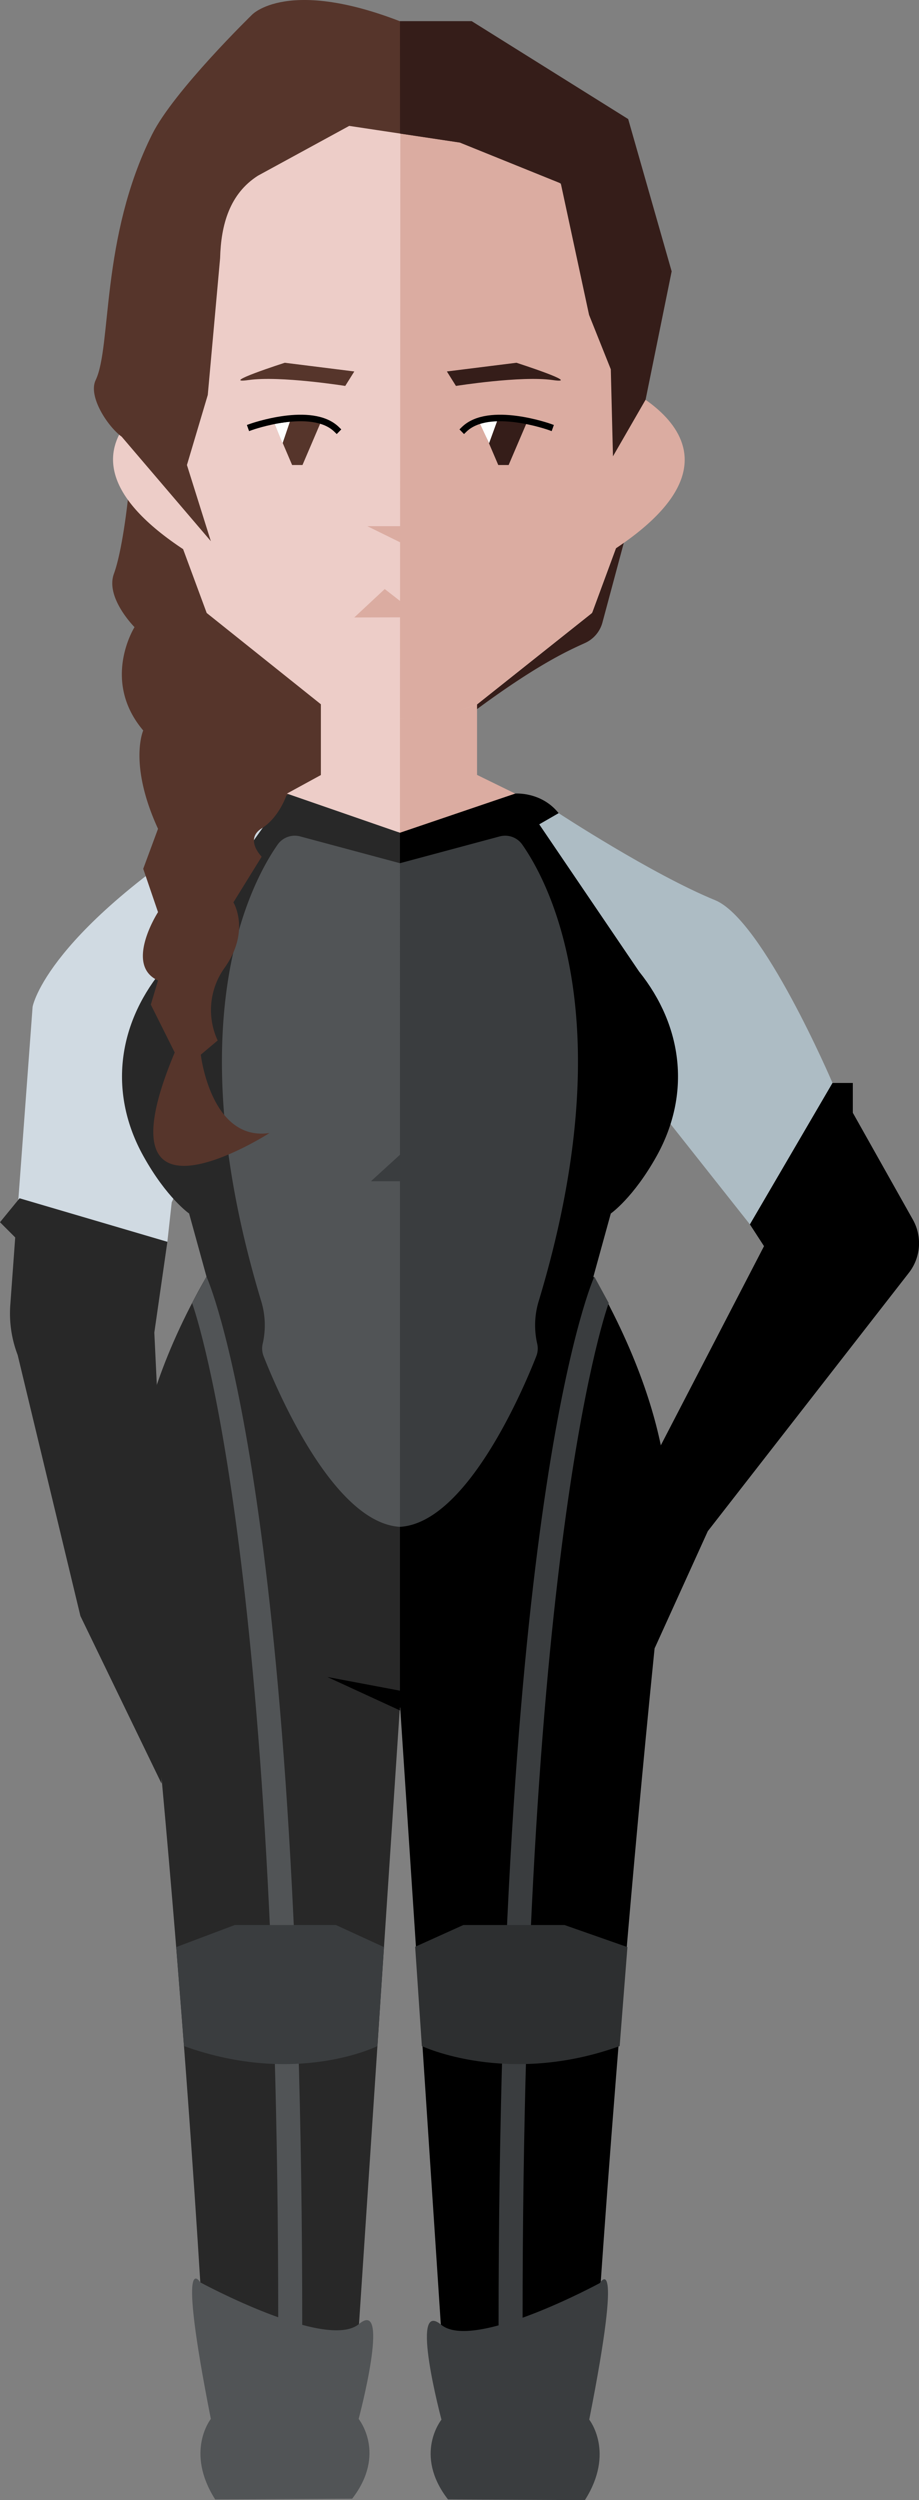 <svg xmlns="http://www.w3.org/2000/svg" viewBox="0 0 422.79 1149.04"><rect x="0" y="0" width="422.79" height="1149.04" fill="#808080" stroke="none"/><defs><style>.cls-1{fill:#d0dae2;}.cls-2{fill:#adbcc4;}.cls-3{fill:#282828;}.cls-4{fill:#515456;}.cls-5{fill:#3a3d3f;}.cls-6{fill:#2d2f30;}.cls-7{fill:#56352b;}.cls-8{fill:#351d19;}.cls-9{fill:#dbaca1;}.cls-10{fill:#edcdc8;}.cls-11{fill:#fff;}.cls-12{fill:none;stroke:#000;stroke-linecap:square;stroke-linejoin:round;stroke-width:3px;}</style></defs><g id="Peau"><path class="cls-1" d="M254,628.85,252,647H182l8-108s6-35,95-89.4l45,16.63Z" transform="translate(-175 -76.28)"/><path class="cls-2" d="M432,450s42.95,28.12,72,40c22,9,54,84,54,84l-38,65-47.51-60L412,459Z" transform="translate(-175 -76.28)"/></g><g id="Vêtements"><path d="M595,636.87,567.34,587.7V574H558l-38,65,6.49,10-54,104.11,3.65,80.78L500.62,780l92.5-118.74A22.1,22.1,0,0,0,595,636.87Z" transform="translate(-175 -76.28)"/><path class="cls-3" d="M252,647l-68-20-9,11,7,7-2.27,31.11a53.34,53.34,0,0,0,3.4,22.92L212,819,249.32,896l2-96L246,688.72Z" transform="translate(-175 -76.28)"/><path d="M456,634l-8,29c43,75,33.49,119.72,33.49,119.72L357,862.38V459l55-18s12-1,20,9l-8.92,5.14L469,522.77c20.28,25.28,23.85,56.44,8.12,84.77C466.37,626.82,456,634,456,634Z" transform="translate(-175 -76.28)"/><path class="cls-3" d="M359,459V862.38L238.51,782.72S227,738,270,663l-8-29s-10.37-7.18-21.07-26.46c-15.73-28.33-12.16-59.49,8.12-84.77L307,441" transform="translate(-175 -76.28)"/><path class="cls-3" d="M359,860.38,338,1177H270.11S261,992,238,780Z" transform="translate(-175 -76.28)"/><path d="M359,859.38,380,1178h67.89S459,990,482,778Z" transform="translate(-175 -76.28)"/><path class="cls-4" d="M359,473l-45.81-12.29a9.64,9.64,0,0,0-10.47,3.75c-12.59,18-46.22,81.64-7.65,209.5a38,38,0,0,1,.82,19.74,9.73,9.73,0,0,0,.38,5.87c5.8,14.77,31.91,76.67,62.73,78.43Z" transform="translate(-175 -76.28)"/><path class="cls-5" d="M359,473l45.81-12.29a9.64,9.64,0,0,1,10.47,3.75c12.59,18,46.22,81.64,7.65,209.5a38,38,0,0,0-.82,19.74,9.73,9.73,0,0,1-.38,5.87c-5.8,14.77-31.91,76.67-62.73,78.43Z" transform="translate(-175 -76.28)"/><path class="cls-4" d="M314.05,1145.75C314.05,758.51,270,663,270,663l-6.63,12.15S303,781.3,303,1142.65Z" transform="translate(-175 -76.28)"/><path class="cls-5" d="M404.37,1145.75c0-387.24,44.05-482.75,44.05-482.75l6.63,12.15s-39.63,106.15-39.63,467.5Z" transform="translate(-175 -76.28)"/><path class="cls-5" d="M256.06,971.15,283,961h46.55l22.1,10.15-3,45.49s-37.35,18.64-89,0Z" transform="translate(-175 -76.28)"/><path class="cls-6" d="M463.65,971.15,434.71,961H388.16L366,971l3.08,45.64s39.35,18.64,91,0Z" transform="translate(-175 -76.28)"/><path class="cls-5" d="M444.08,1225.32c14-22,2-37,2-37,16-81,4.86-62.76,4.86-62.76s-58.18,31.53-73,19.14.16,43.62.16,43.62-13,16,3,36.68Z" transform="translate(-175 -76.28)"/><path class="cls-4" d="M274,1225c-14-22-2-37-2-37-16-81-4.85-62.76-4.85-62.76s58.18,31.53,73,19.14S340,1188,340,1188s13,16-3,36.68Z" transform="translate(-175 -76.28)"/><polygon class="cls-5" points="184 530.72 170.64 542.9 184 542.9 184 530.72"/><polygon points="184 786.1 150.57 770.72 184 777.02 184 786.1"/></g><g id="Cheveux_arrières" data-name="Cheveux arrières"><path class="cls-7" d="M255.38,560l-11-22,3.32-11.11c-15.68-7.1,0-31.4,0-31.4l-6.81-19.92,6.81-18.38C234,427.38,240.89,412,240.89,412c-19.48-23-4-47.49-4-47.49S223.38,351,227.4,340s6.47-34.49,6.47-34.49L323,358.76l.38,73.72-16.62,9.39S303.38,452,295.38,457s0,13,0,13l-13,21s8,13-4,30a33.26,33.26,0,0,0-3.24,33.47L267.38,561S272,601,299,597C299,597,218,649,255.38,560Z" transform="translate(-175 -76.28)"/><path class="cls-8" d="M463,322l-10.89,40.54a14.5,14.5,0,0,1-8,9.27C437.1,375,422.33,381.4,392,404l-5-70Z" transform="translate(-175 -76.28)"/></g><g id="Tête"><polygon class="cls-9" points="219.47 322.14 219.47 356.14 237 364.72 184 382.72 147.72 356.14 147.72 322.14 219.47 322.14"/><polygon class="cls-10" points="184 382.72 132 364.72 147.62 356.2 147.62 322.2 184 322.2 184 356.2 184 382.72"/><path class="cls-10" d="M466.05,241.14v54.31a113.4,113.4,0,0,1-.85,13.87h0c0,.22-.05.42-.08.64l-17.56,47.55c-.15.24-.31.47-.48.71v0L394.48,400h0a103.46,103.46,0,0,1-71.81,0l-52.58-42-18-48.67a114.18,114.18,0,0,1-.85-13.91V241.14q0-4.23.31-8.38a112.29,112.29,0,0,1,27.18-65.58c2-2.3,4.05-4.49,6.23-6.6h0a106.89,106.89,0,0,1,11.1-9.51h0a105.53,105.53,0,0,1,16.76-10.27h0c2-1,4-1.92,6.12-2.77a103.34,103.34,0,0,1,39.62-7.88,4.26,4.26,0,0,1,.51,0A103.07,103.07,0,0,1,399,138.3c1.85.79,3.66,1.6,5.45,2.49a108.15,108.15,0,0,1,28.47,20.34c.54.53,1.07,1.07,1.61,1.62,1.28,1.33,2.53,2.68,3.74,4.07h0a112.39,112.39,0,0,1,27.48,66C466,235.57,466.05,238.35,466.05,241.14Z" transform="translate(-175 -76.28)"/><path class="cls-10" d="M262,250.55s-78.74,29.74,0,79.91Z" transform="translate(-175 -76.28)"/><path class="cls-9" d="M455,250.84s78.74,29.63,0,79.62Z" transform="translate(-175 -76.28)"/><path class="cls-9" d="M466.27,241v54.31a112.79,112.79,0,0,1-.84,13.84v0l-.31.8-17.56,47.55-.16.45v0l-.31.24v0L394.48,400h0A98.75,98.75,0,0,1,359,406.48L359.19,130c2.82,0,5.6.13,8.37.36h.1A103.13,103.13,0,0,1,399,138.1q2.68,1.11,5.28,2.4a106.54,106.54,0,0,1,17,10.35,108.57,108.57,0,0,1,11.64,10c.58.58,1.17,1.16,1.74,1.75q1.78,1.84,3.48,3.77h0A112.49,112.49,0,0,1,466,232.88Q466.27,236.9,466.27,241Z" transform="translate(-175 -76.28)"/><polygon class="cls-9" points="186.03 241.82 168.98 241.82 186.03 250.2 186.03 241.82"/><polygon class="cls-9" points="177 270.72 162.98 283.78 186 283.72 186 277.72 177 270.72"/></g><g id="Yeux"><polygon class="cls-7" points="134.39 213.72 125.56 193.06 136.78 193.06 148 193.06 139.16 213.72 134.39 213.72"/><polygon class="cls-8" points="234 213.72 242.84 193.06 231.62 193.06 220.39 193.06 229.23 213.72 234 213.72"/><polygon class="cls-11" points="225 203.72 220.39 193.76 229 192.72 225 203.72"/><polygon class="cls-11" points="130 203.72 133.38 193.76 126.27 194.73 130 203.72"/><path class="cls-12" d="M290.5,272.5s28-10,39.39,1.15" transform="translate(-175 -76.28)"/><path class="cls-12" d="M427.89,272.5s-28-10-39.39,1.15" transform="translate(-175 -76.28)"/></g><g id="Cheveux"><path class="cls-7" d="M270.59,257.79,261,290l11,35-41-48c-6.6-4.81-15.54-18.64-12-26,7.45-15.49,2.16-65.32,26-113,10-20,46-55,46-55s19-20,82,9c38.7,17.81,13.5,49.79,13.5,49.79l-50.84-7.65-42,22.89c-13,8.3-17,22.5-17.4,37.9Z" transform="translate(-175 -76.28)"/><path class="cls-7" d="M338,247l-4.17,6.65s-30-4.76-44.43-2.71S306,243,306,243Z" transform="translate(-175 -76.28)"/><path class="cls-8" d="M380.59,247l4.17,6.65s30-4.76,44.42-2.71S412.59,243,412.59,243Z" transform="translate(-175 -76.28)"/><polygon class="cls-8" points="211.5 65.51 258 84.3 271 144.72 281 169.72 282 209.72 297 183.72 309 124.72 289 54.72 217 9.72 184 9.72 184.03 61.38 211.5 65.51"/></g></svg>